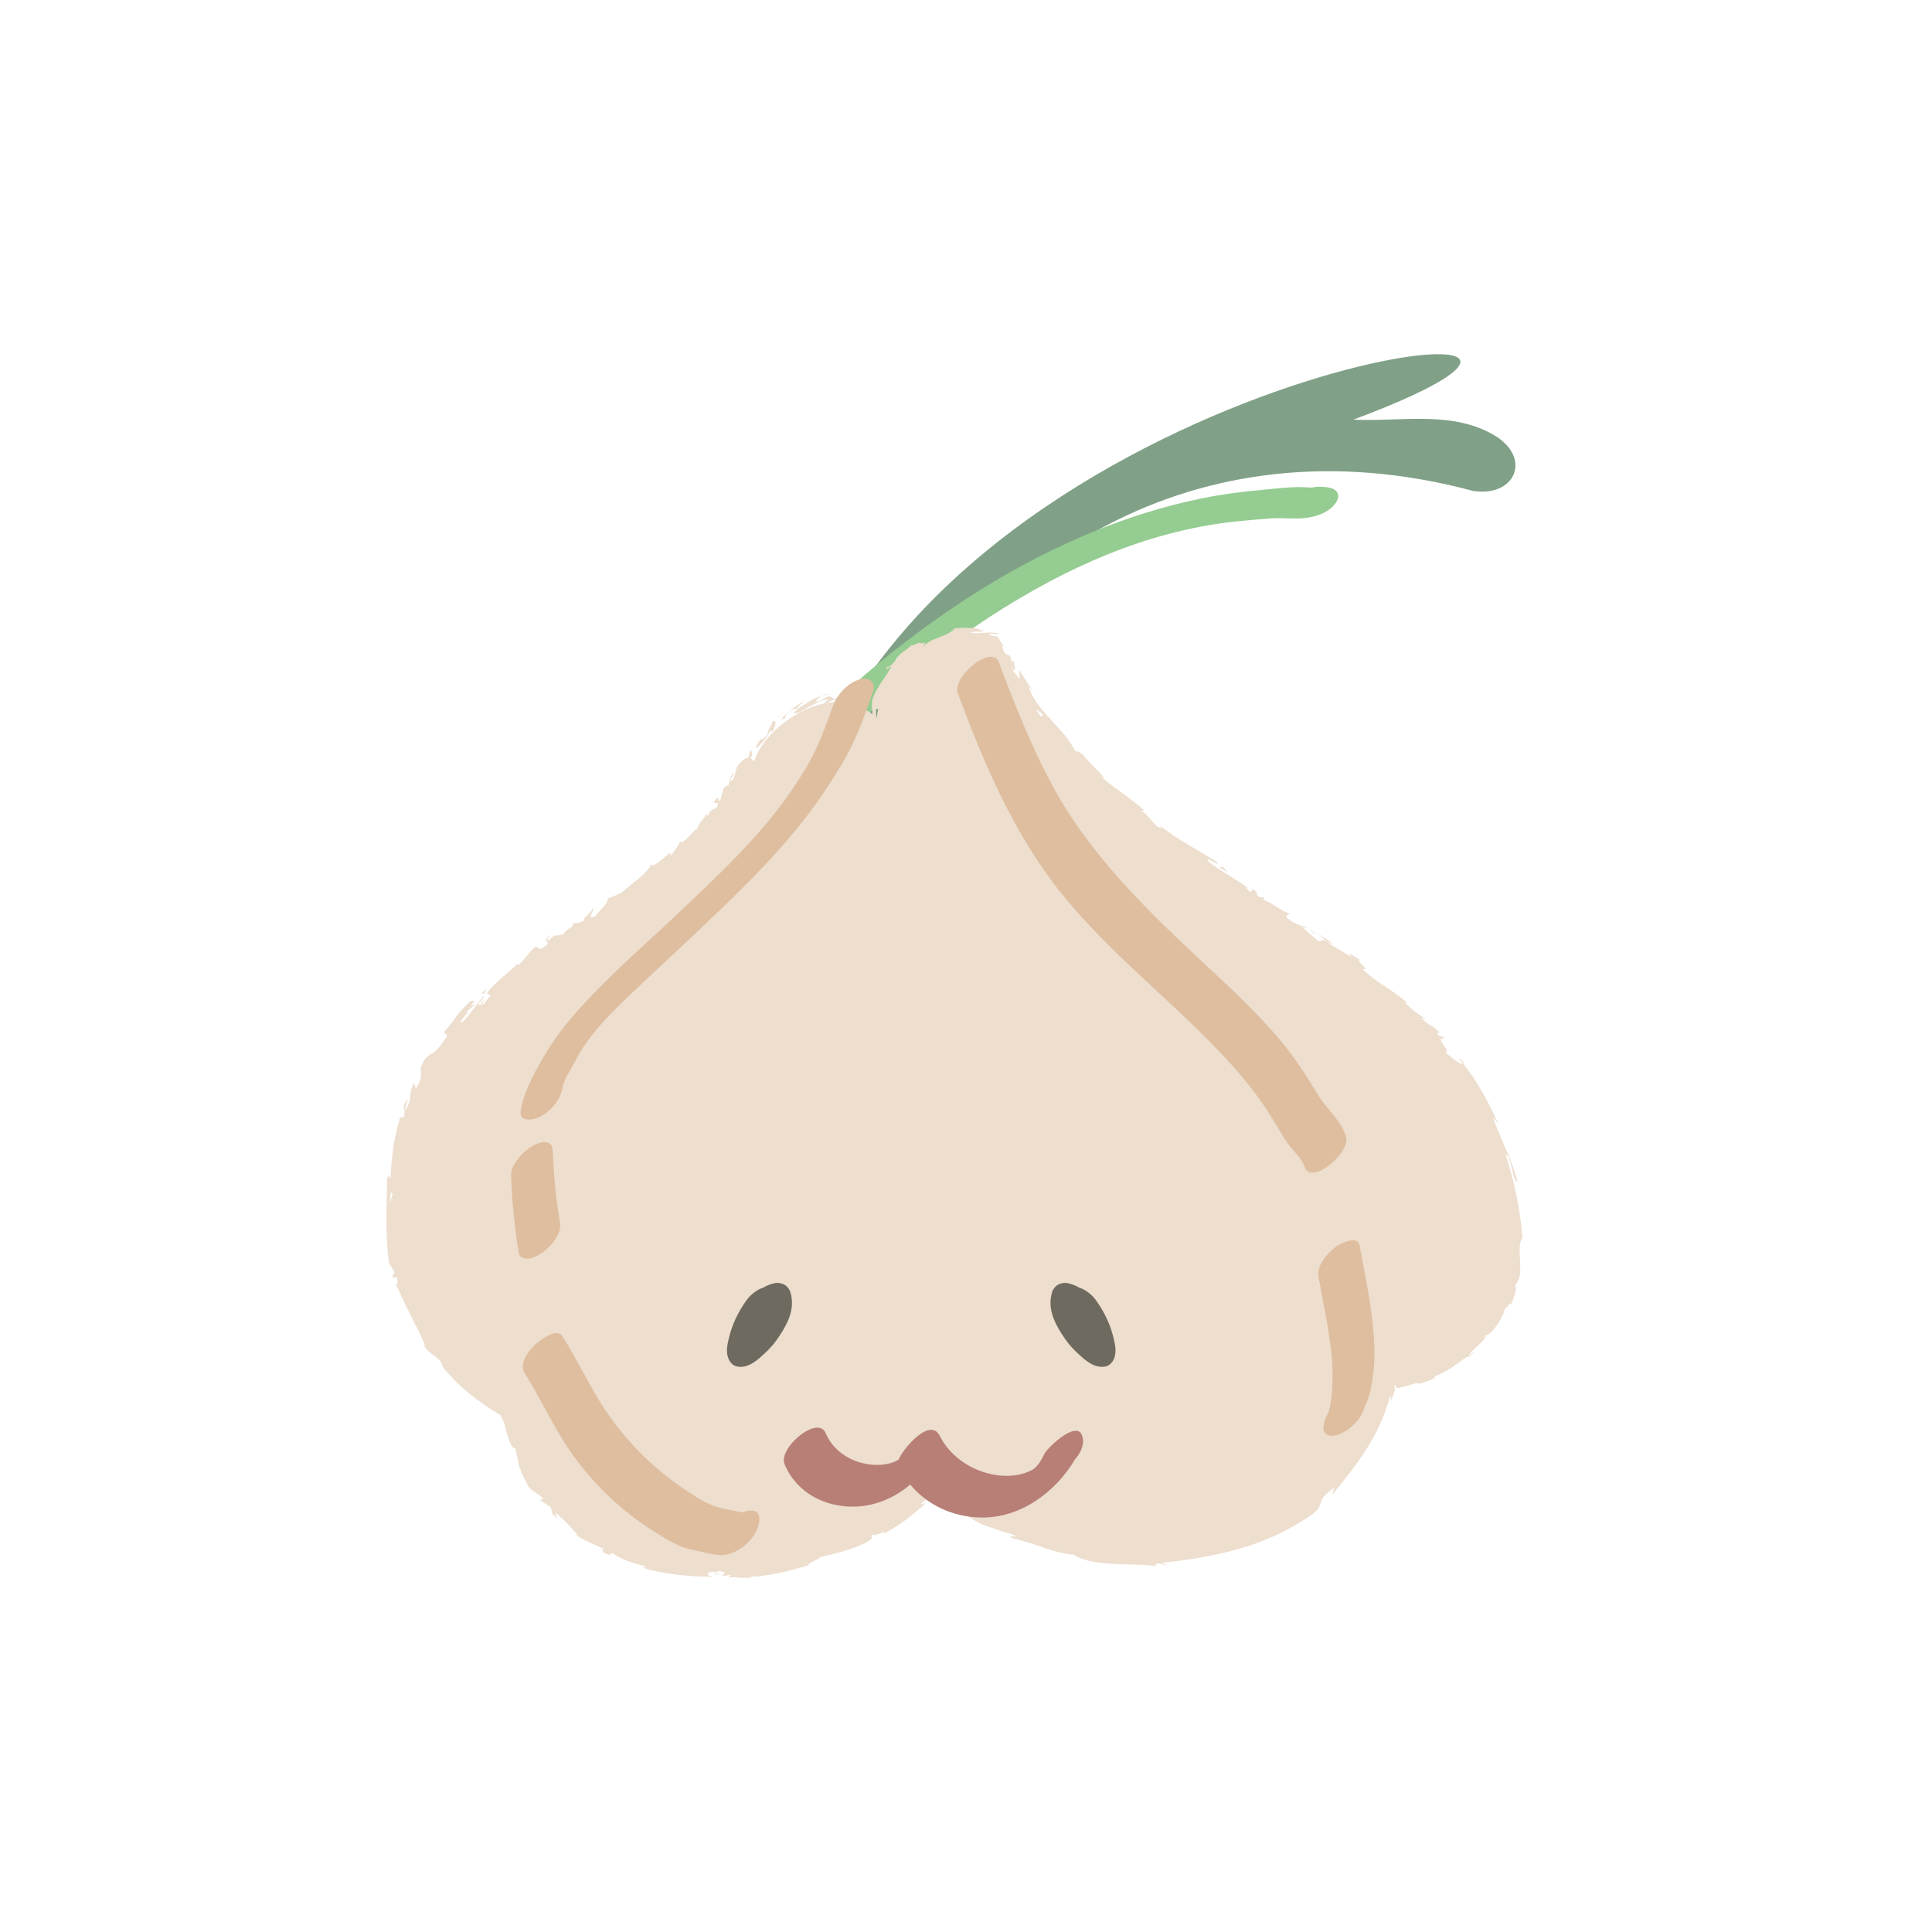 <svg width="300" height="300" viewBox="0 0 300 300" fill="none" xmlns="http://www.w3.org/2000/svg">
<g clip-path="url(#clip0_1415_10707)">
<path d="M129.921 121.412C131.86 122.859 134.676 122.302 135.629 120.289C151.263 87.394 185.482 64.656 228.708 76.223C235.083 77.232 237.757 71.514 232.592 67.941C225.893 63.57 217.565 65.536 210.15 65.162C267.906 43.647 158.956 54.503 128.867 115.037C128.666 115.439 128.557 115.877 128.538 116.324L128.442 118.469C128.392 119.587 128.944 120.686 129.916 121.412H129.921Z" fill="#80A187"/>
<path d="M206.162 75.68C205.966 75.657 205.774 75.635 205.578 75.612C204.985 75.539 204.341 75.58 203.693 75.712C202.913 75.685 202.133 75.621 201.348 75.635C199.737 75.666 198.113 75.867 196.511 76.013C193.171 76.31 189.84 76.725 186.554 77.396C180.754 78.587 175.046 80.38 169.575 82.639C158.253 87.312 147.836 93.878 138.276 101.498C132.586 106.034 127.224 110.985 122.387 116.42C121.274 117.67 121.767 118.907 123.4 119.144C125.198 119.404 127.644 118.478 128.853 117.123C138.418 106.386 150.163 97.127 162.862 90.364C168.772 87.216 175.018 84.61 181.498 82.904C184.943 81.996 188.42 81.329 191.966 80.964C193.736 80.782 195.512 80.631 197.291 80.499C199.071 80.362 200.841 80.64 202.621 80.444C204.314 80.262 206.399 79.577 207.408 78.103C208.247 76.876 207.659 75.863 206.166 75.685L206.162 75.68Z" fill="#95CC92"/>
<path d="M119.649 113.458C119.928 113.34 119.841 113.636 119.868 113.75C120.261 112.938 120.799 111.939 120.014 111.934C119.672 112.906 119.376 112.929 119.175 114.047C118.709 114.631 118.217 114.969 118.121 114.736C118.093 114.891 117.879 115.101 117.696 115.366C117.527 115.639 117.368 115.95 117.413 116.214C118.258 115.53 118.983 114.626 119.649 113.458Z" fill="#EDDECE"/>
<path d="M128.242 107.75C127.973 107.832 127.758 107.932 127.566 108.042C127.785 107.973 127.995 107.909 128.214 107.846C128.223 107.814 128.228 107.786 128.246 107.754L128.242 107.75Z" fill="#EDDECE"/>
<path d="M105.531 130.597C105.545 130.629 105.572 130.634 105.59 130.657C105.618 130.565 105.613 130.524 105.531 130.597Z" fill="#EDDECE"/>
<path d="M128.689 107.754L129.392 107.699C129.072 107.704 128.853 107.722 128.689 107.754Z" fill="#EDDECE"/>
<path d="M75.373 154.244C74.999 154.139 76.391 152.774 74.638 154.344C74.931 154.23 75.177 154.234 75.373 154.244Z" fill="#EDDECE"/>
<path d="M128.287 108.005C128.347 107.868 128.461 107.791 128.684 107.754C128.516 107.768 128.356 107.791 128.21 107.841C128.182 107.919 128.182 107.983 128.287 108.001V108.005Z" fill="#EDDECE"/>
<path d="M234.467 202.795C234.134 203.471 233.714 204.096 233.322 204.73C233.669 204.205 234.139 203.53 234.467 202.795Z" fill="#EDDECE"/>
<path d="M86.776 235.901C86.918 236.033 87.064 236.138 87.196 236.184L86.776 235.901Z" fill="#EDDECE"/>
<path d="M229.146 209.927C228.731 210.078 228.38 210.315 227.987 210.53C227.937 210.617 227.873 210.703 227.86 210.785C228.311 210.53 228.722 210.224 229.146 209.927Z" fill="#EDDECE"/>
<path d="M236.397 192.1C236.041 187.445 235.038 183.238 233.805 179.295C234.686 179.213 234.891 183.749 235.644 183.42C235.042 181.499 234.586 179.998 233.883 178.583C233.564 177.867 233.262 177.155 232.97 176.384C232.669 175.617 232.281 174.833 231.957 173.911C231.656 172.939 232.478 174.312 232.729 174.582C231.017 171.009 229.352 167.678 227.034 165.036C227.093 165.004 227.39 165.255 227.641 165.515C227.216 164.972 226.765 164.169 226.546 164.429L227.025 164.908C227.28 166.053 224.57 163.361 224.305 163.438C225.811 163.703 222.302 160.701 224.419 161.307C224.072 161.006 223.584 160.687 223.479 160.91C223.091 160.367 223.05 160.116 223.689 160.459C221.941 158.72 222.238 159.646 220.718 158.049C220.842 157.94 221.197 158.214 221.494 158.246C220.472 157.671 219.505 157.064 218.218 155.731C218.368 155.731 218.295 155.494 218.701 155.873C216.324 153.723 214.12 152.879 211.597 150.497C212.842 150.575 210.812 149.585 211.045 148.982C210.52 148.636 209.981 148.316 209.443 147.992L209.863 148.677C208.553 147.696 207.143 147.175 206.121 146.203L207.253 146.71L204.702 145.022L205.975 146.213C204.451 145.514 205.665 146.947 204.004 145.551C204.396 145.756 202.689 144.597 202.192 143.826H202.197C201.425 143.529 200.627 143.228 199.728 142.421C199.582 142.083 200.317 142.005 200.225 141.782C199.281 141.754 196.999 139.756 195.863 139.646C196.21 139.728 196.406 139.473 196.351 139.354L195.566 139.327C195.019 138.793 194.964 138.679 195.21 138.537C193.385 137.205 195.366 139.582 193.335 137.803C193.527 137.894 193.481 137.784 193.878 137.981C191.752 136.32 189.424 135.275 187.526 133.682C187.284 132.76 189.379 134.796 188.995 133.888C186.02 131.948 182.548 130.251 179.919 128.024L180.389 128.467C179.468 128.877 178.614 126.577 177.026 125.793C177.396 126.012 177.766 125.765 177.615 125.77C176.748 124.98 175.776 124.278 174.704 123.461C173.618 122.658 172.367 121.804 171.003 120.659L171.478 120.8C171.044 120.253 170.405 119.609 169.748 118.962C169.118 118.291 168.48 117.611 168.005 117.04C167.54 116.876 166.974 116.233 167.092 116.831C166.508 115.804 165.924 114.832 165.208 114.006C164.487 113.18 163.748 112.4 163.054 111.597C161.58 110.059 160.284 108.421 159.641 106.436C159.905 106.842 160.435 107.298 160.225 106.974C159.508 106.071 158.943 105.076 158.322 104.104C158.121 104.524 158.336 104.61 158.427 105.395C158.021 105.122 157.396 104.337 156.976 103.575C157.952 104.839 157.51 103.278 157.377 102.598C157.327 102.749 157.104 102.603 157.021 102.708C156.885 100.764 156.205 102.762 155.598 100.294L155.835 100.335C155.611 99.956 155.288 99.454 155.041 99.085C154.964 99.002 154.945 98.847 154.822 98.829L154.439 98.779C154.188 98.742 153.941 98.692 153.69 98.624C153.385 98.108 154.827 98.665 155.155 98.368C153.275 97.948 151.943 98.56 150.647 98.195C151.263 98.012 152.148 98.108 152.787 98.049C151.381 97.378 151.167 97.542 150.063 97.501L150.172 97.51C149.31 97.455 148.447 97.547 147.58 97.638C147.804 97.62 148.028 97.629 148.256 97.642C147.831 97.971 147.43 98.295 146.987 98.487C146.54 98.669 146.097 98.856 145.627 99.048C145.157 99.226 144.66 99.408 144.195 99.714C143.848 99.919 143.501 100.157 143.186 100.467C144.272 99.208 142.958 100.216 142.858 99.751C142.246 99.988 141.315 100.421 141.475 100.148C140.754 101.188 139.618 101.188 138.847 102.858C138.669 102.803 138.016 103.867 137.87 103.401C136.966 104.747 138.331 103.269 138.395 103.511C138.112 104.067 137.738 104.597 137.368 105.19C136.948 105.756 136.565 106.395 136.163 107.079C136.068 107.252 135.949 107.417 135.88 107.608L135.689 108.042C135.598 108.252 135.511 108.398 135.47 108.603C135.388 109 135.337 109.434 135.438 110.25C135.447 110.483 135.452 110.702 135.461 110.898C135.424 110.926 135.356 110.821 135.315 110.807C135.178 110.693 135.059 110.597 134.95 110.501C134.781 110.438 134.603 110.365 134.397 110.26C134.288 110.2 134.178 110.141 134.06 110.077C133.905 110.027 133.749 109.972 133.581 109.917C133.403 109.863 133.216 109.776 133.006 109.694C132.723 109.552 132.431 109.429 132.134 109.333C132.07 109.21 132.239 109.164 132.481 109.155C132.645 109.151 132.837 109.16 132.992 109.174C133.111 109.206 133.197 109.228 133.197 109.228C131.974 108.434 130.619 108.211 129.259 108.539C129.538 108.38 129.241 108.279 128.771 108.133C127.617 108.357 128.105 108.804 126.617 108.955C126.8 108.685 127.046 108.339 127.571 108.046C126.211 108.462 125.102 109.288 123.952 110.009C123.487 109.922 124.509 109.274 124.888 108.895C123.437 109.589 121.466 111.136 121.379 111.779L122.04 111.446C121.835 111.478 121.863 111.131 122.095 110.885C123.031 109.876 123.811 110.022 123.939 110.132L123.163 110.711C123.816 110.835 124.61 110.387 125.522 109.812C126.001 109.557 126.508 109.283 127.001 109.023C127.525 108.827 128.059 108.649 128.543 108.567C128.356 108.786 128.192 109.005 128.027 109.224C123.245 110.182 118.249 114.439 117.208 118.026C117.172 118.108 117.131 118.186 117.094 118.263C116.902 118.058 116.729 117.816 116.501 117.698C116.615 117.602 116.738 117.405 116.838 117.077C116.743 116.831 116.647 116.566 116.569 116.306C116.432 116.73 116.323 117.168 116.209 117.593C116.209 117.606 116.213 117.615 116.218 117.629C115.848 117.629 115.324 117.948 114.466 118.998L113.914 120.983L113.284 121.362L114.069 119.874C113.307 120.536 113.293 121.216 113.147 121.923C112.914 121.964 112.64 122.124 112.344 122.402L111.814 124.41C111.431 124.428 111.833 123.351 110.943 124.323C110.687 125.272 112.002 123.99 111.294 125.373C110.45 125.948 110.414 125.555 109.966 126.637C109.702 126.628 109.788 126.386 109.966 125.966C109.551 126.91 108.31 128.019 108.283 128.69C107.79 128.923 107.251 129.575 106.777 130.105C106.279 130.616 105.805 130.958 105.595 130.671C105.49 131.008 104.701 132.295 104.043 132.957C104.367 132.053 103.729 132.642 102.976 133.322C102.191 133.979 101.237 134.682 101.118 134.189C100.881 134.882 100.055 135.667 99.106 136.493C98.125 137.287 96.993 138.095 96.213 138.939C96.277 138.816 96.405 138.565 96.587 138.483C95.524 139.172 95.109 139.208 94.347 139.546C94.579 140.166 93.023 141.408 92.362 142.343C90.724 142.713 92.722 141.179 91.978 140.965C92.339 141.353 90.03 142.927 90.71 142.986C89.496 143.338 89.743 143.411 88.93 143.315C89.204 144.1 88.077 144.054 87.525 145.022C85.855 145.67 86.726 144.647 85.275 145.948C84.376 146.267 85.631 145.054 85.631 145.054C84.002 146.167 85.207 146.071 85.061 146.596C83.231 148.074 83.911 146.847 83.076 147.052C81.953 148.01 81.392 149.188 80.493 149.813C80.365 149.781 80.174 149.881 80.297 149.63C79.311 150.89 76.665 152.569 75.67 154.212C75.528 154.257 75.446 154.267 75.387 154.253C75.816 154.285 76.058 154.49 76.158 154.691C75.469 155.248 75.236 156.101 74.716 156.037C75.109 155.663 75.031 155.512 75.127 155.243L74.588 156.028C73.598 156.21 75.35 154.983 75.063 154.673C73.904 156.128 72.708 157.908 71.672 158.843C70.997 158.633 73.817 156.37 72.124 157.351L73.813 155.955C72.015 156.512 74.798 155.056 73.046 155.476C71.965 156.452 71.431 157.073 70.929 157.707C70.468 158.392 70.012 159.067 69.035 160.153C68.871 160.851 69.532 160.272 69.368 160.965C68.268 162.681 67.689 163.242 67.023 163.616C66.393 164.009 65.836 164.324 65.353 165.807C65.229 166.651 65.795 167.267 64.563 169.033L64.294 168.097C63.103 170.666 64.371 169.886 62.948 172.455C62.802 171.853 63.582 170.347 63.327 170.703C62.683 171.474 62.66 171.83 62.733 172.159C62.793 172.478 62.93 172.765 62.715 173.459L62.094 173.573C61.725 175.029 61.296 176.539 61.081 178.141C60.986 178.944 60.89 179.756 60.799 180.573C60.744 181.39 60.689 182.211 60.634 183.033C60.488 182.836 60.383 182.252 60.123 183.005C59.982 187.19 59.872 191.922 60.37 196.001C60.598 196.485 60.917 196.946 61.186 197.411C61.269 197.758 61.136 198.109 60.949 197.753C61.15 199.337 61.264 197.758 61.629 198.447C61.871 199.3 61.647 199.67 61.369 199.154C61.98 200.436 62.752 202.262 63.673 204.037C64.075 204.949 64.577 205.816 64.987 206.656C65.375 207.509 65.768 208.285 66.069 208.969L65.64 208.559C66.178 209.585 66.731 210.005 67.251 210.398C67.812 210.772 68.319 211.123 68.789 212.1L68.474 211.835C69.149 212.88 70.089 213.761 70.947 214.701C71.878 215.568 72.85 216.403 73.831 217.156C74.871 217.831 75.788 218.63 76.792 219.168C77.034 219.319 77.272 219.465 77.504 219.611C77.751 219.766 77.691 219.761 77.792 219.848C77.965 219.944 77.901 220.195 77.847 220.341C77.942 220.364 77.983 220.286 78.075 220.482C78.161 220.651 78.239 220.861 78.307 221.098C78.449 221.577 78.563 222.166 78.754 222.727C79.115 223.854 79.453 224.94 79.996 224.89C80.74 227.646 80.11 227.053 81.99 230.699C82.588 231.63 83.377 231.717 84.322 232.652L83.952 232.999C84.49 233.346 84.974 233.729 85.54 234.017L85.786 235.125C86.119 235.39 86.439 235.668 86.776 235.919C86.43 235.554 86.174 235.002 86.329 234.957C87.069 235.595 87.954 236.367 88.579 237.11C89.236 237.818 89.724 238.374 89.665 238.507C90.336 238.917 91.029 239.273 91.741 239.588C92.444 239.926 93.142 240.254 93.872 240.505C93.772 240.578 93.475 240.528 93.133 240.432C94.233 240.884 92.836 240.952 94.776 241.464C94.548 241.226 95.049 241.263 95.136 241.19C95.588 241.555 96.423 241.956 97.363 242.358C98.321 242.705 99.389 243.024 100.315 243.211L99.868 243.458C103.167 244.493 106.982 244.781 110.77 244.859C109.41 244.653 109.761 244.074 110.852 244.033L111.285 244.571C111.997 244.243 110.14 244.366 111.6 243.964C112.992 244.028 112.549 244.576 111.737 244.749C112.312 244.681 112.882 244.649 113.448 244.544C113.553 244.699 113.156 244.804 113.056 245.014C113.74 244.644 116.076 245.42 117.039 244.699L117.153 244.849C120.927 244.398 122.593 243.887 125.559 243.074C125.499 242.623 126.686 242.408 127.434 241.765C129.611 241.267 132.079 240.697 134.534 239.52C136.15 238.479 134.867 238.922 135.511 238.306C135.839 238.662 138.185 237.293 137.103 238.242C138.532 237.443 139.403 236.868 140.348 236.207C140.827 235.892 141.297 235.509 141.854 235.052C142.41 234.601 143.058 234.08 143.798 233.355C143.341 233.496 142.903 233.747 143.022 233.473C143.556 232.958 144.45 232.565 144.5 232.784L144.372 232.94L144.929 232.387C145.016 232.283 145.112 232.178 145.212 232.077C145.413 231.876 145.636 231.689 145.855 231.53C146.043 231.708 146.221 231.899 146.38 232.082L146.608 232.351C146.649 232.401 146.659 232.429 146.727 232.492L147.01 232.739C147.767 233.387 148.484 234.103 149.26 234.669C150.775 235.865 152.331 236.791 153.754 237.129L153.549 237.078C154.767 237.507 155.972 237.927 157.209 238.251C158.797 238.999 156.118 238.137 157.213 238.881C161.283 239.752 163.346 241.14 166.773 241.418C167.927 242.289 170.264 242.709 172.723 242.828C175.183 243.006 177.747 242.86 179.55 243.202L179.331 242.919C180.239 242.577 180.453 243.015 181.142 243.038C181.028 242.819 180.125 242.842 180.686 242.645C184.555 242.221 188.535 241.61 192.473 240.478C196.401 239.351 200.262 237.617 203.639 235.226C204.875 234.35 204.953 233.77 205.135 233.191C205.304 232.588 205.674 232.118 207.193 231L206.837 232.155C208.772 229.8 210.67 227.4 212.299 224.822C213.942 222.253 215.151 219.446 215.886 216.64C215.909 217.01 216.037 217.069 215.836 217.603C216.041 217.347 216.256 216.959 216.402 216.499C216.479 216.27 216.552 216.024 216.621 215.778C216.63 215.718 216.621 215.691 216.621 215.636C216.607 215.536 216.575 215.422 216.543 215.276C216.552 215.198 216.566 215.116 216.525 215.038C216.794 215.075 216.726 215.326 216.876 215.49C216.863 215.522 217.018 215.522 216.853 215.545C217.04 215.527 217.232 215.499 217.424 215.463C217.812 215.39 218.209 215.289 218.578 215.189C219.308 214.933 219.938 214.701 220.335 214.815C220.472 214.851 220.002 215.02 219.765 215.102C220.189 214.956 221.143 214.632 221.9 214.372C222.644 214.08 223.137 213.77 222.681 213.733C224.921 213.012 226.463 211.507 228.001 210.553C228.59 209.453 230.985 208.029 230.648 207.24C230.862 207.532 231.652 206.893 232.336 205.912C233.048 204.954 233.627 203.667 233.801 202.964C233.787 203.498 234.554 201.951 234.59 202.595C235.316 201.103 235.658 199.606 235.206 199.756C235.425 199.437 235.608 199.095 235.758 198.748C235.813 198.602 235.964 198.301 236.005 198.013L236.051 197.361C236.082 196.663 236.041 195.974 236.005 195.335C235.923 194.048 235.904 192.939 236.416 192.127L236.397 192.1ZM60.862 182.07C60.844 182.271 60.826 182.549 60.785 183.037H60.776C60.812 182.636 60.844 182.289 60.862 182.07ZM60.958 185.679C60.867 185.46 60.721 186.377 60.575 186.966C60.598 186.487 60.63 185.894 60.657 185.264C60.821 185.132 60.981 185.291 60.954 185.684L60.958 185.679ZM130.113 109.005C129.519 108.991 128.908 109.046 128.297 109.155C128.753 108.927 129.237 108.758 129.748 108.585C130.012 108.681 130.199 108.854 130.113 109.005ZM136.131 111.537C136.058 111.232 136.008 110.807 136.017 110.118C136.131 110.123 136.25 110.104 136.378 110.073C136.268 110.552 136.186 111.04 136.131 111.537ZM161.644 111.268C161.393 110.926 161.142 110.584 160.896 110.237C161.083 110.214 161.393 110.401 161.954 110.99C161.89 111.095 161.79 111.227 161.644 111.268Z" fill="#EDDECE"/>
<path d="M122.036 111.437C122.091 111.428 122.159 111.4 122.25 111.327L122.036 111.437Z" fill="#EDDECE"/>
<path d="M93.138 240.414C92.955 240.341 92.713 240.254 92.366 240.154C92.613 240.245 92.886 240.341 93.138 240.414Z" fill="#EDDECE"/>
<path d="M83.865 233.058L83.947 232.981L83.642 232.766L83.865 233.058Z" fill="#EDDECE"/>
<path d="M157.364 102.306C157.364 102.306 157.345 102.461 157.377 102.603C157.396 102.552 157.396 102.466 157.364 102.306Z" fill="#EDDECE"/>
<path d="M148.666 97.496C149.278 97.496 149.707 97.469 150.058 97.501C149.593 97.437 149.136 97.492 148.666 97.496Z" fill="#EDDECE"/>
<path d="M142.876 99.499C142.839 99.623 142.848 99.691 142.853 99.751H142.867L142.871 99.499H142.876Z" fill="#EDDECE"/>
<path d="M227.645 165.519C227.7 165.601 227.759 165.679 227.814 165.743C228.243 166.245 227.974 165.889 227.645 165.519Z" fill="#EDDECE"/>
<path d="M202.201 143.835C202.539 143.967 202.872 144.095 203.205 144.264C202.74 143.899 202.365 143.63 202.201 143.835Z" fill="#EDDECE"/>
<path d="M234.581 202.577V202.567C234.535 202.645 234.504 202.713 234.467 202.796L234.581 202.577Z" fill="#EDDECE"/>
<path d="M203.2 144.264C203.579 144.57 204.017 144.939 204.455 145.167C204.026 144.748 203.611 144.478 203.2 144.264Z" fill="#EDDECE"/>
<path d="M121.63 110.488C121.63 110.488 121.648 110.542 121.639 110.574L121.935 110.292L121.63 110.488Z" fill="#EDDECE"/>
<path d="M121.639 110.574L121.347 110.857C121.497 110.748 121.625 110.652 121.639 110.574Z" fill="#EDDECE"/>
<path d="M120.735 111.446L121.347 110.857C121.11 111.026 120.808 111.231 120.735 111.446Z" fill="#EDDECE"/>
<path d="M131.714 107.955L131.874 107.827C131.801 107.841 131.746 107.878 131.714 107.955Z" fill="#EDDECE"/>
<path d="M133.325 108.375C133.635 108.658 133.969 108.977 134.192 108.945C133.987 108.799 133.754 108.553 133.521 108.329C133.471 108.224 133.088 108.087 132.846 107.983C132.572 107.873 132.289 107.786 132.006 107.722L131.874 107.823C132.157 107.777 132.75 108.069 133.325 108.37V108.375Z" fill="#EDDECE"/>
<path d="M189.935 134.627L189.342 134.691L190.57 135.38L189.935 134.627Z" fill="#EDDECE"/>
<path d="M129.341 109.616C128.146 112.943 127.014 116.128 125.198 119.176C123.56 121.928 121.712 124.538 119.7 127.029C115.465 132.254 110.514 136.877 105.645 141.499C100.877 146.026 95.853 150.356 91.344 155.143C88.999 157.634 86.731 160.281 84.956 163.22C83.327 165.916 81.346 169.33 80.858 172.455C80.561 174.344 82.893 173.938 83.888 173.4C85.544 172.51 87.046 170.799 87.342 168.901C87.539 167.641 88.739 165.921 89.323 164.762C90.062 163.297 90.924 162.001 91.942 160.714C93.785 158.378 95.921 156.288 98.075 154.244C102.83 149.74 107.653 145.314 112.367 140.76C117.162 136.128 121.863 131.319 125.855 125.961C127.872 123.251 129.734 120.394 131.399 117.456C133.179 114.321 134.292 110.935 135.511 107.558C136.09 105.952 134.977 105.058 133.453 105.5C131.641 106.03 129.967 107.869 129.341 109.612V109.616Z" fill="#DEBE9F"/>
<path d="M79.357 182.385C79.494 186.482 79.882 190.575 80.571 194.614C80.68 195.257 81.456 195.467 81.985 195.44C82.802 195.399 83.774 194.86 84.39 194.372C85.709 193.332 87.26 191.607 86.95 189.781C86.548 187.422 86.252 185.049 86.051 182.663L86.106 183.302C85.983 181.814 85.896 180.322 85.846 178.83C85.823 178.196 85.695 177.639 85.02 177.415C84.344 177.192 83.377 177.561 82.816 177.881C81.903 178.405 81.045 179.117 80.429 179.975C79.955 180.637 79.329 181.531 79.361 182.38L79.357 182.385Z" fill="#DEBE9F"/>
<path d="M115.25 234.847C115.091 234.811 114.917 234.788 114.776 234.756C114.132 234.605 113.494 234.482 112.841 234.363C111.084 234.049 109.743 233.464 108.232 232.524C105.111 230.581 102.227 228.413 99.631 225.803C97.066 223.225 94.789 220.391 92.914 217.274C90.975 214.048 89.341 210.649 87.324 207.468C86.434 206.063 83.614 208.271 82.962 208.924C81.912 209.973 80.571 211.808 81.506 213.286C83.852 216.987 85.672 220.989 88.072 224.653C90.454 228.29 93.48 231.58 96.806 234.373C98.44 235.741 100.174 236.955 101.985 238.078C103.87 239.246 105.545 240.305 107.758 240.706C109.168 240.962 110.733 241.518 112.175 241.468C114.799 241.377 117.778 238.603 117.92 235.965C118.011 234.299 116.396 234.377 115.25 234.852V234.847ZM115.62 234.966C115.853 235.016 115.921 234.884 115.62 234.966V234.966Z" fill="#DEBE9F"/>
<path d="M204.747 198.278C205.432 202.184 206.299 206.058 206.728 210.005C206.924 211.826 206.979 213.67 206.86 215.499C206.796 216.48 206.723 217.525 206.504 218.488C206.49 218.552 206.335 219.191 206.431 218.913C206.217 219.538 205.824 220.081 205.66 220.733C205.509 221.317 205.341 222.116 205.838 222.613C206.335 223.111 207.157 222.969 207.718 222.791C209.393 222.257 211.382 220.437 211.829 218.68C211.638 218.922 211.656 218.858 211.879 218.488C212.057 218.105 212.226 217.722 212.395 217.338C212.591 216.818 212.715 216.28 212.833 215.732C213.07 214.628 213.23 213.505 213.321 212.378C213.495 210.27 213.39 208.162 213.198 206.058C212.815 201.81 211.866 197.644 211.131 193.45C210.821 191.675 208.024 193.131 207.312 193.692C206.002 194.728 204.432 196.462 204.752 198.283L204.747 198.278Z" fill="#DEBE9F"/>
<path d="M168.119 223.311C168.105 223.252 168.092 223.193 168.082 223.134C167.462 220.195 162.652 224.776 162.169 225.762C161.721 226.67 161.352 227.286 160.964 227.683C160.613 228.039 160.558 228.126 159.855 228.45C158.34 229.148 156.519 229.294 154.886 229.075C151.185 228.586 147.635 226.351 145.933 222.969C144.418 219.958 140.266 224.968 139.659 226.414C139.622 226.497 139.563 226.583 139.504 226.652C139.348 226.743 139.029 226.935 138.906 226.985C137.706 227.464 136.323 227.56 135.045 227.4C132.111 227.026 129.373 225.324 128.21 222.54C126.991 219.634 120.776 224.863 121.83 227.373C123.697 231.826 128.187 234.131 132.914 233.939C136.09 233.807 138.997 232.515 141.338 230.517C144.026 233.738 148.009 235.577 152.358 235.641C158.431 235.732 163.916 231.726 166.923 226.615C167.74 225.657 168.365 224.461 168.119 223.307V223.311Z" fill="#B77F76"/>
<path d="M148.735 107.686C152.823 118.647 157.464 129.589 164.856 138.784C172.755 148.608 182.981 156.128 191.368 165.478C193.595 167.961 195.644 170.593 197.401 173.427C198.259 174.81 199.057 176.233 199.983 177.575C200.8 178.752 202.178 179.87 202.612 181.244C203.534 184.128 209.835 179.058 208.991 176.411C208.243 174.066 205.979 172.145 204.688 170.055C203.118 167.509 201.571 164.994 199.705 162.649C195.936 157.908 191.464 153.787 187.042 149.671C177.866 141.125 168.986 132.537 163.068 121.33C159.933 115.389 157.45 109.137 155.105 102.854C154.023 99.951 147.763 105.108 148.726 107.686H148.735Z" fill="#DEBE9F"/>
<path d="M121.096 199.241C120.425 199.122 119.8 199.355 119.193 199.597C118.938 199.697 118.687 199.83 118.445 199.985C118.262 200.03 118.08 200.103 117.911 200.185C117.121 200.592 116.4 201.221 115.889 201.942C114.625 203.717 113.699 205.611 113.193 207.737C113.01 208.504 112.809 209.367 112.91 210.156C112.992 210.799 113.161 211.251 113.608 211.726C114.064 212.214 114.739 212.292 115.365 212.218C116.67 212.068 117.797 211.023 118.714 210.179C119.458 209.494 120.151 208.728 120.726 207.893C122.009 206.031 123.273 203.85 122.917 201.5C122.83 200.929 122.743 200.464 122.396 200.012C122.068 199.583 121.653 199.337 121.096 199.241Z" fill="#6F6A5F"/>
<path d="M165.002 199.241C165.673 199.122 166.298 199.355 166.905 199.597C167.161 199.697 167.412 199.83 167.654 199.985C167.836 200.03 168.019 200.103 168.187 200.185C168.977 200.592 169.698 201.221 170.209 201.942C171.473 203.717 172.399 205.611 172.906 207.737C173.088 208.504 173.289 209.367 173.189 210.156C173.107 210.799 172.938 211.251 172.491 211.726C172.034 212.214 171.359 212.292 170.734 212.218C169.429 212.068 168.302 211.023 167.384 210.179C166.641 209.494 165.947 208.728 165.372 207.893C164.09 206.031 162.826 203.85 163.182 201.5C163.268 200.929 163.355 200.464 163.702 200.012C164.03 199.583 164.446 199.337 165.002 199.241Z" fill="#6F6A5F"/>
</g>
<defs>
<clipPath id="clip0_1415_10707">
<rect width="176.397" height="190" fill="white" transform="translate(60 55)"/>
</clipPath>
</defs>
</svg>
